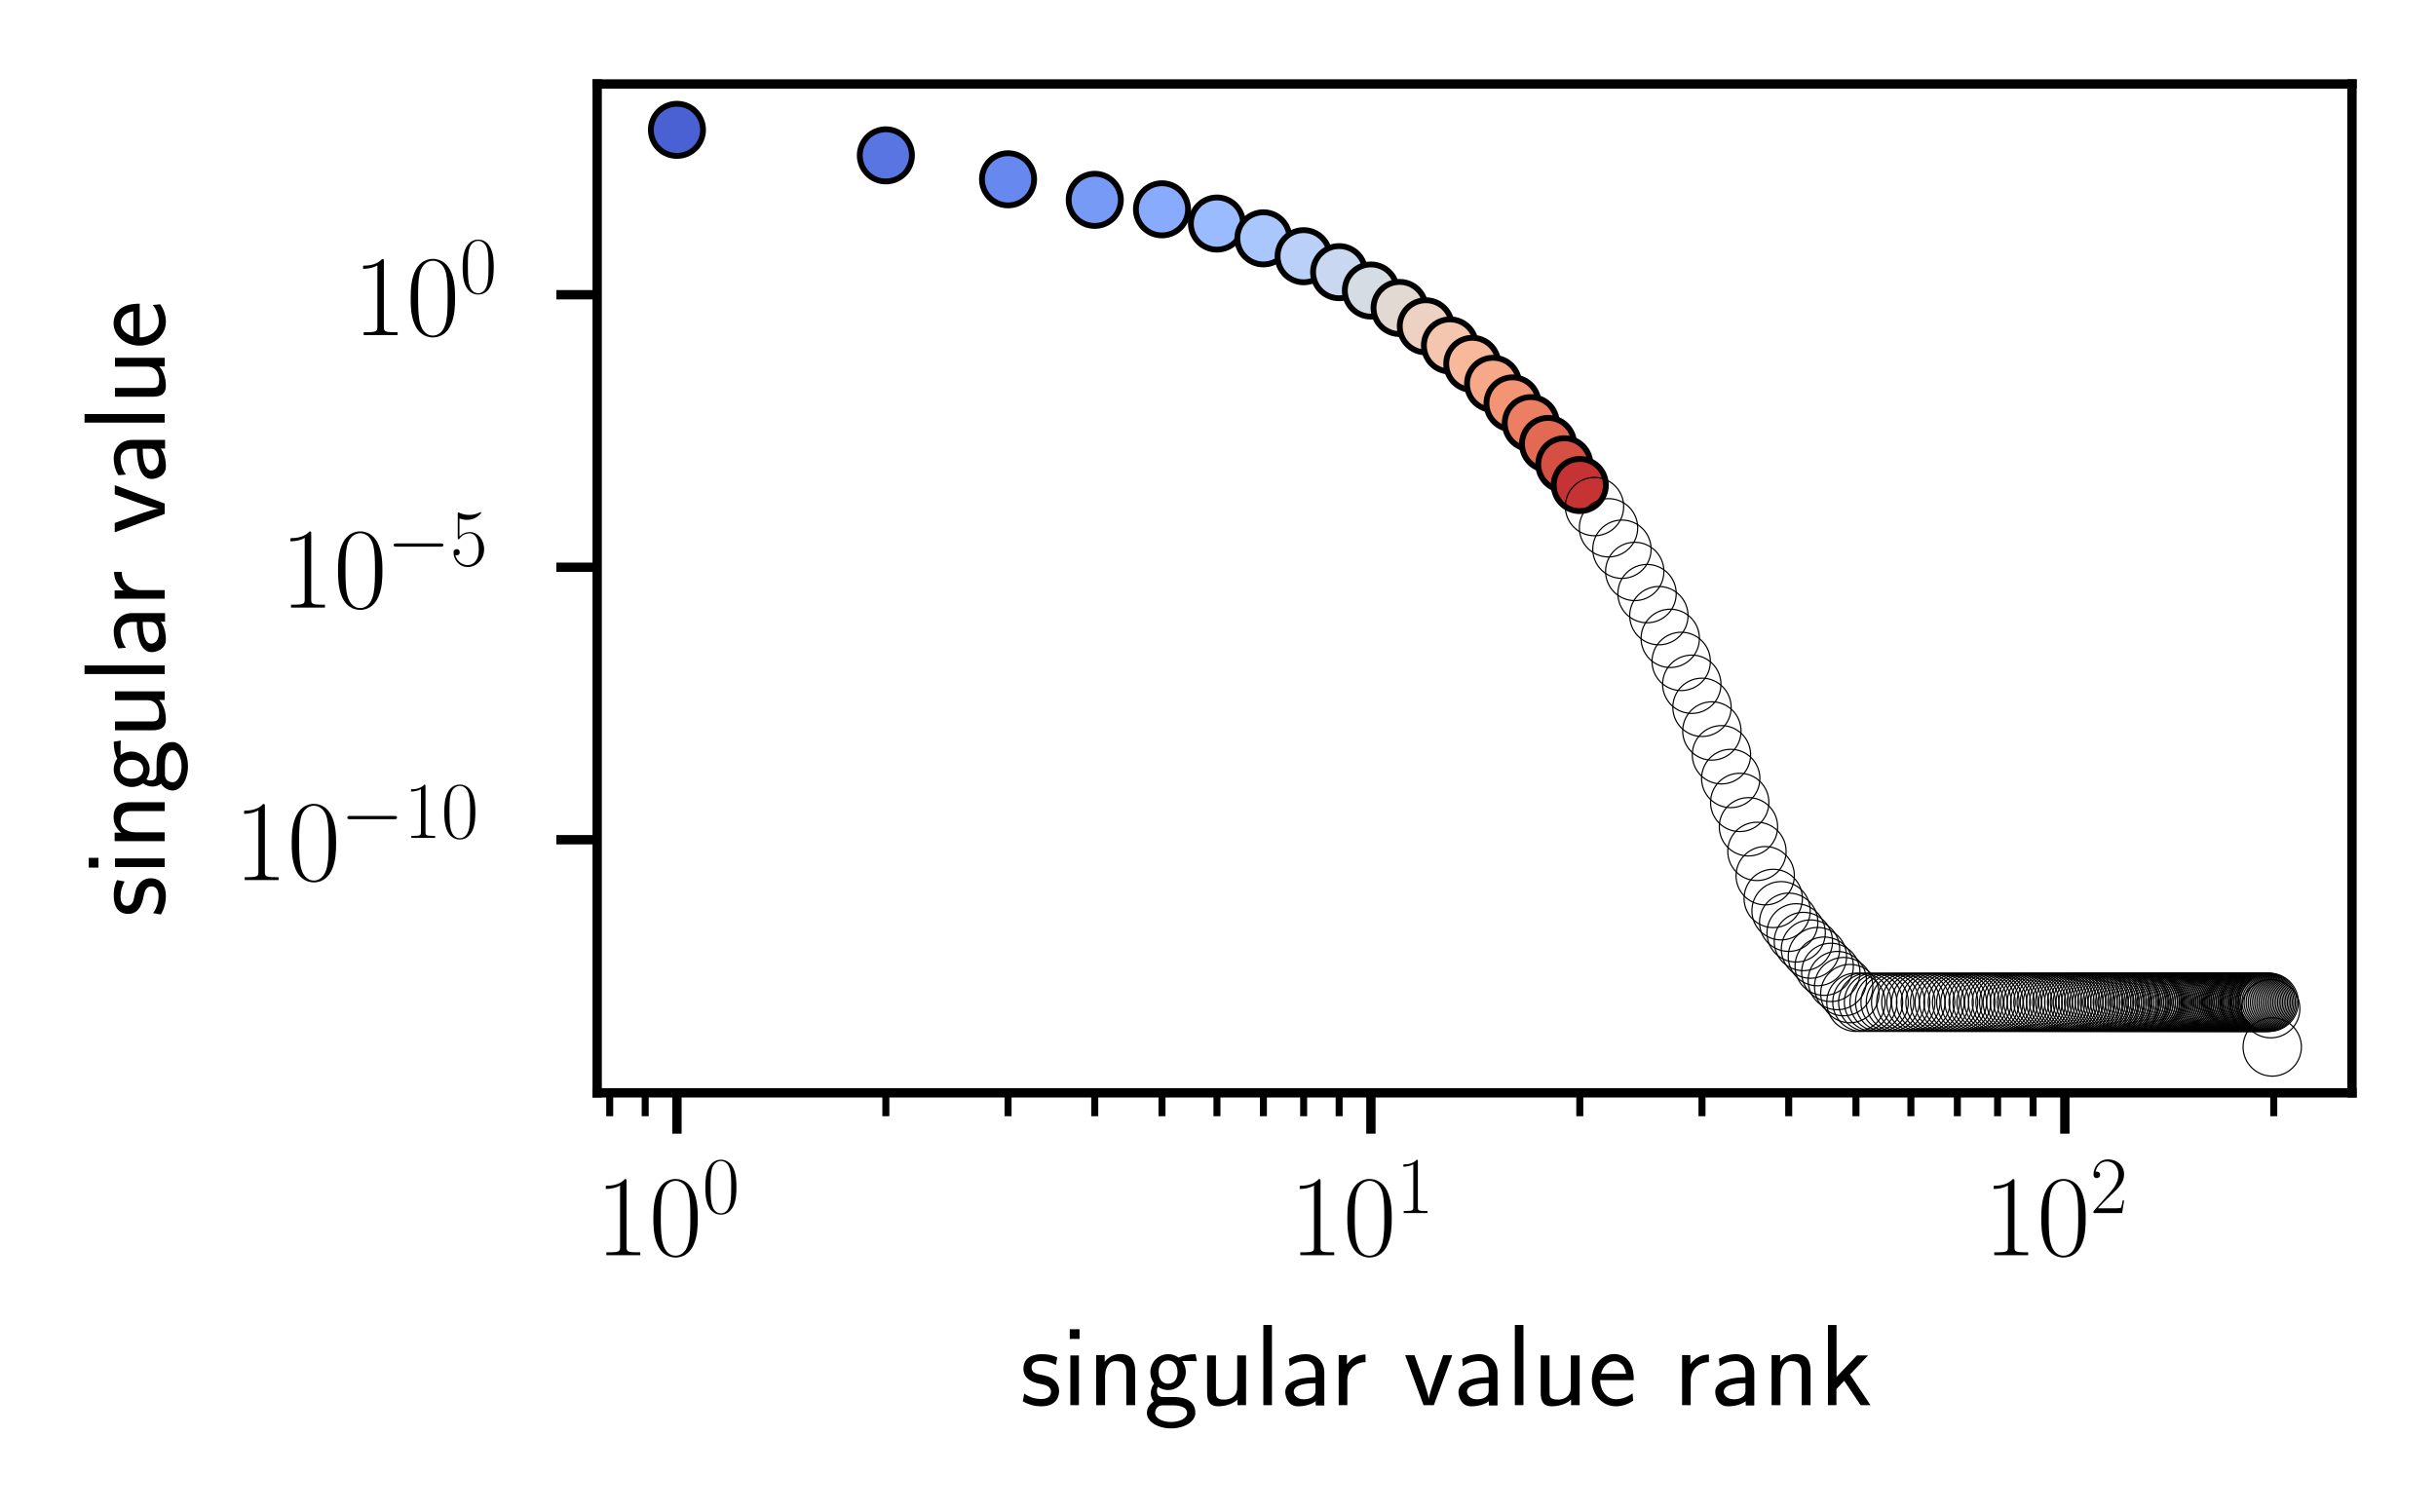 <?xml version="1.0" encoding="utf-8" standalone="no"?>
<!DOCTYPE svg PUBLIC "-//W3C//DTD SVG 1.1//EN"
  "http://www.w3.org/Graphics/SVG/1.1/DTD/svg11.dtd">
<!-- Created with matplotlib (https://matplotlib.org/) -->
<svg height="129.6pt" version="1.1" viewBox="0 0 208.8 129.6" width="208.8pt" xmlns="http://www.w3.org/2000/svg" xmlns:xlink="http://www.w3.org/1999/xlink">
 <defs>
  <style type="text/css">
*{stroke-linecap:butt;stroke-linejoin:round;}
  </style>
 </defs>
 <g id="figure_1">
  <g id="patch_1">
   <path d="M 0 129.6 
L 208.8 129.6 
L 208.8 0 
L 0 0 
z
" style="fill:#ffffff;"/>
  </g>
  <g id="axes_1">
   <g id="patch_2">
    <path d="M 51.187 93.689 
L 201.6 93.689 
L 201.6 7.2 
L 51.187 7.2 
z
" style="fill:#ffffff;"/>
   </g>
   <g id="PathCollection_1">
    <defs>
     <path d="M 0 2.236 
C 0.593 2.236 1.162 2 1.581 1.581 
C 2 1.162 2.236 0.593 2.236 0 
C 2.236 -0.593 2 -1.162 1.581 -1.581 
C 1.162 -2 0.593 -2.236 0 -2.236 
C -0.593 -2.236 -1.162 -2 -1.581 -1.581 
C -2 -1.162 -2.236 -0.593 -2.236 0 
C -2.236 0.593 -2 1.162 -1.581 1.581 
C -1.162 2 -0.593 2.236 0 2.236 
z
" id="C0_0_cb0b6d5ca5"/>
    </defs>
    <g clip-path="url(#p67fcdcece1)">
     <use style="fill:#4961d2;stroke:#000000;stroke-width:0.5;" x="58.024" xlink:href="#C0_0_cb0b6d5ca5" y="11.131"/>
    </g>
    <g clip-path="url(#p67fcdcece1)">
     <use style="fill:#5875e1;stroke:#000000;stroke-width:0.5;" x="75.93" xlink:href="#C0_0_cb0b6d5ca5" y="13.319"/>
    </g>
    <g clip-path="url(#p67fcdcece1)">
     <use style="fill:#6788ee;stroke:#000000;stroke-width:0.5;" x="86.404" xlink:href="#C0_0_cb0b6d5ca5" y="15.371"/>
    </g>
    <g clip-path="url(#p67fcdcece1)">
     <use style="fill:#779af7;stroke:#000000;stroke-width:0.5;" x="93.836" xlink:href="#C0_0_cb0b6d5ca5" y="17.132"/>
    </g>
    <g clip-path="url(#p67fcdcece1)">
     <use style="fill:#88abfd;stroke:#000000;stroke-width:0.5;" x="99.6" xlink:href="#C0_0_cb0b6d5ca5" y="17.944"/>
    </g>
    <g clip-path="url(#p67fcdcece1)">
     <use style="fill:#9abbff;stroke:#000000;stroke-width:0.5;" x="104.31" xlink:href="#C0_0_cb0b6d5ca5" y="19.165"/>
    </g>
    <g clip-path="url(#p67fcdcece1)">
     <use style="fill:#aac7fd;stroke:#000000;stroke-width:0.5;" x="108.292" xlink:href="#C0_0_cb0b6d5ca5" y="20.433"/>
    </g>
    <g clip-path="url(#p67fcdcece1)">
     <use style="fill:#bad0f8;stroke:#000000;stroke-width:0.5;" x="111.741" xlink:href="#C0_0_cb0b6d5ca5" y="21.965"/>
    </g>
    <g clip-path="url(#p67fcdcece1)">
     <use style="fill:#c9d7f0;stroke:#000000;stroke-width:0.5;" x="114.784" xlink:href="#C0_0_cb0b6d5ca5" y="23.333"/>
    </g>
    <g clip-path="url(#p67fcdcece1)">
     <use style="fill:#d6dce4;stroke:#000000;stroke-width:0.5;" x="117.506" xlink:href="#C0_0_cb0b6d5ca5" y="24.906"/>
    </g>
    <g clip-path="url(#p67fcdcece1)">
     <use style="fill:#e3d9d3;stroke:#000000;stroke-width:0.5;" x="119.968" xlink:href="#C0_0_cb0b6d5ca5" y="26.403"/>
    </g>
    <g clip-path="url(#p67fcdcece1)">
     <use style="fill:#edd1c2;stroke:#000000;stroke-width:0.5;" x="122.215" xlink:href="#C0_0_cb0b6d5ca5" y="27.975"/>
    </g>
    <g clip-path="url(#p67fcdcece1)">
     <use style="fill:#f4c6af;stroke:#000000;stroke-width:0.5;" x="124.283" xlink:href="#C0_0_cb0b6d5ca5" y="29.616"/>
    </g>
    <g clip-path="url(#p67fcdcece1)">
     <use style="fill:#f7b89c;stroke:#000000;stroke-width:0.5;" x="126.198" xlink:href="#C0_0_cb0b6d5ca5" y="31.194"/>
    </g>
    <g clip-path="url(#p67fcdcece1)">
     <use style="fill:#f7a889;stroke:#000000;stroke-width:0.5;" x="127.98" xlink:href="#C0_0_cb0b6d5ca5" y="32.906"/>
    </g>
    <g clip-path="url(#p67fcdcece1)">
     <use style="fill:#f39475;stroke:#000000;stroke-width:0.5;" x="129.647" xlink:href="#C0_0_cb0b6d5ca5" y="34.584"/>
    </g>
    <g clip-path="url(#p67fcdcece1)">
     <use style="fill:#ec7f63;stroke:#000000;stroke-width:0.5;" x="131.213" xlink:href="#C0_0_cb0b6d5ca5" y="36.276"/>
    </g>
    <g clip-path="url(#p67fcdcece1)">
     <use style="fill:#e26952;stroke:#000000;stroke-width:0.5;" x="132.69" xlink:href="#C0_0_cb0b6d5ca5" y="38.063"/>
    </g>
    <g clip-path="url(#p67fcdcece1)">
     <use style="fill:#d55042;stroke:#000000;stroke-width:0.5;" x="134.086" xlink:href="#C0_0_cb0b6d5ca5" y="39.805"/>
    </g>
    <g clip-path="url(#p67fcdcece1)">
     <use style="fill:#c53334;stroke:#000000;stroke-width:0.5;" x="135.411" xlink:href="#C0_0_cb0b6d5ca5" y="41.582"/>
    </g>
   </g>
   <g id="matplotlib.axis_1">
    <g id="xtick_1">
     <g id="line2d_1">
      <defs>
       <path d="M 0 0 
L 0 3.5 
" id="mf122ec0965" style="stroke:#000000;stroke-width:0.8;"/>
      </defs>
      <g>
       <use style="stroke:#000000;stroke-width:0.8;" x="58.024" xlink:href="#mf122ec0965" y="93.689"/>
      </g>
     </g>
     <g id="text_1">
      <!-- $10^{0}$ -->
      <defs>
       <path d="M 26.594 63.406 
C 26.594 65.5 26.5 65.5 25.094 65.5 
C 21.203 61.188 15.297 59.797 9.703 59.797 
C 9.406 59.797 8.906 59.797 8.797 59.5 
C 8.703 59.297 8.703 59.094 8.703 57 
C 11.797 57 17 57.594 21 59.984 
L 21 7.203 
C 21 3.688 20.797 2.5 12.203 2.5 
L 9.203 2.5 
L 9.203 0 
C 14 0 19 0 23.797 0 
C 28.594 0 33.594 0 38.406 0 
L 38.406 2.5 
L 35.406 2.5 
C 26.797 2.5 26.594 3.594 26.594 7.156 
z
" id="CMR17-49"/>
       <path d="M 42 31.641 
C 42 37.75 41.906 48.125 37.703 56.109 
C 34 63.109 28.094 65.594 22.906 65.594 
C 18.094 65.594 12 63.406 8.203 56.203 
C 4.203 48.719 3.797 39.438 3.797 31.641 
C 3.797 25.953 3.906 17.281 7 9.672 
C 11.297 -0.609 19 -2 22.906 -2 
C 27.5 -2 34.5 -0.109 38.594 9.375 
C 41.594 16.281 42 24.359 42 31.641 
z
M 22.906 -0.406 
C 16.5 -0.406 12.703 5.078 11.297 12.688 
C 10.203 18.562 10.203 27.156 10.203 32.75 
C 10.203 40.438 10.203 46.828 11.5 52.922 
C 13.406 61.391 19 64 22.906 64 
C 27 64 32.297 61.297 34.203 53.125 
C 35.5 47.438 35.594 40.734 35.594 32.75 
C 35.594 26.25 35.594 18.266 34.406 12.375 
C 32.297 1.484 26.406 -0.406 22.906 -0.406 
z
" id="CMR17-48"/>
      </defs>
      <g transform="translate(51.057 107.607)scale(0.1 -0.1)">
       <use transform="scale(0.996)" xlink:href="#CMR17-49"/>
       <use transform="translate(45.69 0)scale(0.996)" xlink:href="#CMR17-48"/>
       <use transform="translate(91.381 36.154)scale(0.697)" xlink:href="#CMR17-48"/>
      </g>
     </g>
    </g>
    <g id="xtick_2">
     <g id="line2d_2">
      <g>
       <use style="stroke:#000000;stroke-width:0.8;" x="117.506" xlink:href="#mf122ec0965" y="93.689"/>
      </g>
     </g>
     <g id="text_2">
      <!-- $10^{1}$ -->
      <g transform="translate(110.539 107.607)scale(0.1 -0.1)">
       <use transform="scale(0.996)" xlink:href="#CMR17-49"/>
       <use transform="translate(45.69 0)scale(0.996)" xlink:href="#CMR17-48"/>
       <use transform="translate(91.381 36.154)scale(0.697)" xlink:href="#CMR17-49"/>
      </g>
     </g>
    </g>
    <g id="xtick_3">
     <g id="line2d_3">
      <g>
       <use style="stroke:#000000;stroke-width:0.8;" x="176.987" xlink:href="#mf122ec0965" y="93.689"/>
      </g>
     </g>
     <g id="text_3">
      <!-- $10^{2}$ -->
      <defs>
       <path d="M 41.703 15.453 
L 39.906 15.453 
C 38.906 8.375 38.094 7.172 37.703 6.562 
C 37.203 5.766 30 5.766 28.594 5.766 
L 9.406 5.766 
C 13 9.672 20 16.75 28.5 24.953 
C 34.594 30.734 41.703 37.531 41.703 47.422 
C 41.703 59.219 32.297 66 21.797 66 
C 10.797 66 4.094 56.312 4.094 47.344 
C 4.094 43.438 7 42.938 8.203 42.938 
C 9.203 42.938 12.203 43.547 12.203 47.031 
C 12.203 50.109 9.594 51 8.203 51 
C 7.594 51 7 50.906 6.594 50.703 
C 8.5 59.219 14.297 63.406 20.406 63.406 
C 29.094 63.406 34.797 56.516 34.797 47.422 
C 34.797 38.734 29.703 31.25 24 24.75 
L 4.094 2.281 
L 4.094 0 
L 39.297 0 
z
" id="CMR17-50"/>
      </defs>
      <g transform="translate(170.02 107.607)scale(0.1 -0.1)">
       <use transform="scale(0.996)" xlink:href="#CMR17-49"/>
       <use transform="translate(45.69 0)scale(0.996)" xlink:href="#CMR17-48"/>
       <use transform="translate(91.381 36.154)scale(0.697)" xlink:href="#CMR17-50"/>
      </g>
     </g>
    </g>
    <g id="xtick_4">
     <g id="line2d_4">
      <defs>
       <path d="M 0 0 
L 0 2 
" id="m8eb00f8d2b" style="stroke:#000000;stroke-width:0.6;"/>
      </defs>
      <g>
       <use style="stroke:#000000;stroke-width:0.6;" x="52.26" xlink:href="#m8eb00f8d2b" y="93.689"/>
      </g>
     </g>
    </g>
    <g id="xtick_5">
     <g id="line2d_5">
      <g>
       <use style="stroke:#000000;stroke-width:0.6;" x="55.303" xlink:href="#m8eb00f8d2b" y="93.689"/>
      </g>
     </g>
    </g>
    <g id="xtick_6">
     <g id="line2d_6">
      <g>
       <use style="stroke:#000000;stroke-width:0.6;" x="75.93" xlink:href="#m8eb00f8d2b" y="93.689"/>
      </g>
     </g>
    </g>
    <g id="xtick_7">
     <g id="line2d_7">
      <g>
       <use style="stroke:#000000;stroke-width:0.6;" x="86.404" xlink:href="#m8eb00f8d2b" y="93.689"/>
      </g>
     </g>
    </g>
    <g id="xtick_8">
     <g id="line2d_8">
      <g>
       <use style="stroke:#000000;stroke-width:0.6;" x="93.836" xlink:href="#m8eb00f8d2b" y="93.689"/>
      </g>
     </g>
    </g>
    <g id="xtick_9">
     <g id="line2d_9">
      <g>
       <use style="stroke:#000000;stroke-width:0.6;" x="99.6" xlink:href="#m8eb00f8d2b" y="93.689"/>
      </g>
     </g>
    </g>
    <g id="xtick_10">
     <g id="line2d_10">
      <g>
       <use style="stroke:#000000;stroke-width:0.6;" x="104.31" xlink:href="#m8eb00f8d2b" y="93.689"/>
      </g>
     </g>
    </g>
    <g id="xtick_11">
     <g id="line2d_11">
      <g>
       <use style="stroke:#000000;stroke-width:0.6;" x="108.292" xlink:href="#m8eb00f8d2b" y="93.689"/>
      </g>
     </g>
    </g>
    <g id="xtick_12">
     <g id="line2d_12">
      <g>
       <use style="stroke:#000000;stroke-width:0.6;" x="111.741" xlink:href="#m8eb00f8d2b" y="93.689"/>
      </g>
     </g>
    </g>
    <g id="xtick_13">
     <g id="line2d_13">
      <g>
       <use style="stroke:#000000;stroke-width:0.6;" x="114.784" xlink:href="#m8eb00f8d2b" y="93.689"/>
      </g>
     </g>
    </g>
    <g id="xtick_14">
     <g id="line2d_14">
      <g>
       <use style="stroke:#000000;stroke-width:0.6;" x="135.411" xlink:href="#m8eb00f8d2b" y="93.689"/>
      </g>
     </g>
    </g>
    <g id="xtick_15">
     <g id="line2d_15">
      <g>
       <use style="stroke:#000000;stroke-width:0.6;" x="145.885" xlink:href="#m8eb00f8d2b" y="93.689"/>
      </g>
     </g>
    </g>
    <g id="xtick_16">
     <g id="line2d_16">
      <g>
       <use style="stroke:#000000;stroke-width:0.6;" x="153.317" xlink:href="#m8eb00f8d2b" y="93.689"/>
      </g>
     </g>
    </g>
    <g id="xtick_17">
     <g id="line2d_17">
      <g>
       <use style="stroke:#000000;stroke-width:0.6;" x="159.081" xlink:href="#m8eb00f8d2b" y="93.689"/>
      </g>
     </g>
    </g>
    <g id="xtick_18">
     <g id="line2d_18">
      <g>
       <use style="stroke:#000000;stroke-width:0.6;" x="163.791" xlink:href="#m8eb00f8d2b" y="93.689"/>
      </g>
     </g>
    </g>
    <g id="xtick_19">
     <g id="line2d_19">
      <g>
       <use style="stroke:#000000;stroke-width:0.6;" x="167.773" xlink:href="#m8eb00f8d2b" y="93.689"/>
      </g>
     </g>
    </g>
    <g id="xtick_20">
     <g id="line2d_20">
      <g>
       <use style="stroke:#000000;stroke-width:0.6;" x="171.223" xlink:href="#m8eb00f8d2b" y="93.689"/>
      </g>
     </g>
    </g>
    <g id="xtick_21">
     <g id="line2d_21">
      <g>
       <use style="stroke:#000000;stroke-width:0.6;" x="174.265" xlink:href="#m8eb00f8d2b" y="93.689"/>
      </g>
     </g>
    </g>
    <g id="xtick_22">
     <g id="line2d_22">
      <g>
       <use style="stroke:#000000;stroke-width:0.6;" x="194.893" xlink:href="#m8eb00f8d2b" y="93.689"/>
      </g>
     </g>
    </g>
    <g id="text_4">
     <!-- singular value rank -->
     <defs>
      <path d="M 32.203 41.047 
C 26.297 43.859 21.703 43.859 18.703 43.859 
C 11.594 43.859 3.094 41.375 3.094 31.297 
C 3.094 21.234 14.094 19.031 17.094 18.422 
C 21.703 17.531 26.797 16.531 26.797 11.562 
C 26.797 5.266 19.594 5.266 18.297 5.266 
C 14.297 5.266 8.797 6.359 3.797 9.969 
L 2.594 3.281 
C 8.297 0 13.797 -1 18.406 -1 
C 30.703 -1 33.797 6.5 33.797 12.203 
C 33.797 17.094 31 20.391 29.094 21.891 
C 25.797 24.5 24.594 24.797 16.406 26.5 
C 15 26.703 10.094 27.797 10.094 32.281 
C 10.094 38 16.406 38 17.797 38 
C 24.297 38 28.297 35.984 31 34.5 
z
" id="CMSS17-115"/>
      <path d="M 15.297 65.359 
L 6.906 65.359 
L 6.906 57 
L 15.297 57 
z
M 14.797 42.797 
L 7.406 42.797 
L 7.406 0 
L 14.797 0 
z
" id="CMSS17-105"/>
      <path d="M 40.906 29.328 
C 40.906 35.672 39.406 44 28.094 44 
C 21.703 44 17.5 40.719 14.703 37.328 
L 14.703 43.094 
L 7.406 43.094 
L 7.406 0 
L 15 0 
L 15 24.359 
C 15 30.688 17.406 37.938 24.203 37.938 
C 33 37.938 33.297 32 33.297 28.578 
L 33.297 0 
L 40.906 0 
z
" id="CMSS17-110"/>
      <path d="M 44.5 43.875 
C 38.797 43.875 33.906 42.781 29.906 40.891 
C 26.594 43.391 23.203 43.875 20.906 43.875 
C 12.203 43.875 5.594 36.703 5.594 28.344 
C 5.594 22.938 8.594 18.859 8.797 18.672 
C 7 16.172 6 13.484 6 10.5 
C 6 7 7.406 4.516 8.5 3.125 
C 3.297 -0.047 2.594 -4.906 2.594 -6.797 
C 2.594 -14.031 11.703 -20 23.406 -20 
C 35.203 -20 44.297 -14.031 44.297 -6.688 
C 44.297 7 29 7 24.797 7 
L 16.703 7 
C 15.203 7 11.203 7 11.203 12.359 
C 11.203 14.391 12.094 15.688 12.203 15.781 
C 13.703 14.688 16.797 13 20.906 13 
C 29.203 13 36.094 19.969 36.094 28.547 
C 36.094 33.312 33.906 36.797 33 38 
L 33.297 38 
C 33.594 38 37.797 38 39.297 38 
C 42.5 38 42.797 37.953 45.594 37.797 
z
M 20.906 18.469 
C 17.5 18.469 12.703 20.547 12.703 28.484 
C 12.703 37.109 18.203 38.5 20.797 38.5 
C 24.203 38.5 29 36.422 29 28.484 
C 29 19.859 23.5 18.469 20.906 18.469 
z
M 24.703 -0.156 
C 27.094 -0.156 37.203 -0.156 37.203 -6.906 
C 37.203 -11.156 31 -14.516 23.5 -14.516 
C 15.906 -14.516 9.703 -11.25 9.703 -6.797 
C 9.703 -6.297 9.703 -0.156 16.594 -0.156 
z
" id="CMSS17-103"/>
      <path d="M 40.906 42.797 
L 33.297 42.797 
L 33.297 15.188 
C 33.297 7.781 27.906 4.781 22.203 4.781 
C 15.594 4.781 15 6.984 15 11.078 
L 15 42.797 
L 7.406 42.797 
L 7.406 10.594 
C 7.406 2.797 10.094 -1 17 -1 
C 20.406 -1 28.094 -0.203 33.5 4.781 
L 33.5 0 
L 40.906 0 
z
" id="CMSS17-117"/>
      <path d="M 14.797 69 
L 7.406 69 
L 7.406 0 
L 14.797 0 
z
" id="CMSS17-108"/>
      <path d="M 37.594 27.984 
C 37.594 37.375 30.906 43.875 21.906 43.875 
C 17.5 43.875 12.703 43.078 7.203 39.891 
L 7.797 33.359 
C 10.297 35.125 14.594 38 21.797 38 
C 26.906 38 30 34.062 30 27.844 
L 30 24 
C 14 24 4 19.344 4 11.344 
C 4 7.203 6.5 -1 14.797 -1 
C 16.297 -1 24.406 -1 30.203 3.391 
L 30.203 -0.297 
L 37.594 -0.297 
z
M 30 12.75 
C 30 10.953 30 8.562 27 6.781 
C 24.406 5.078 21.094 5.078 19.703 5.078 
C 14.703 5.078 11.297 7.984 11.297 11.625 
C 11.297 18.922 26.906 18.922 30 18.922 
z
" id="CMSS17-97"/>
      <path d="M 14.906 21.297 
C 14.906 30.703 21.797 37 30.594 37 
L 30.594 43.578 
C 24.203 43.578 18.203 40.391 14.594 35.203 
L 14.594 43.094 
L 7.5 43.094 
L 7.5 0 
L 14.906 0 
z
" id="CMSS17-114"/>
      <path d="M 41.797 43 
L 34 43 
L 27.297 24.312 
C 25.203 18.203 22.203 9.797 21.703 5.5 
L 21.594 5.5 
C 21.406 7.312 20.594 9.906 20.094 11.703 
C 19.5 13.906 18.703 16.5 18.094 18.312 
L 9.297 43 
L 1.297 43 
L 17.094 0 
L 26 0 
z
" id="CMSS17-118"/>
      <path d="M 39.094 21.516 
C 39.094 24.844 38.906 31.297 35.703 36.641 
C 32.203 42.391 26.5 44 22.203 44 
C 11.797 44 3 34.188 3 21.484 
C 3 9.094 12.094 -1 23.594 -1 
C 28.094 -1 33.594 0.297 38.594 3.875 
C 38.594 4.281 38.406 6.469 38.297 6.562 
C 38.297 6.766 38 9.844 38 10.25 
C 33.203 6.359 27.703 5.078 23.703 5.078 
C 17.297 5.078 10.406 10.422 10.094 21.516 
z
M 10.906 27 
C 12.203 32.562 16.594 37.828 22.203 37.828 
C 23.703 37.828 30.703 37.828 32.5 27 
z
" id="CMSS17-101"/>
      <path d="M 26.5 26.375 
L 42 42.797 
L 32.406 42.797 
L 14.906 24.281 
L 14.906 69 
L 7.5 69 
L 7.5 0 
L 14.797 0 
L 14.797 13.938 
L 21.5 21 
L 35.594 0 
L 44.094 0 
z
" id="CMSS17-107"/>
     </defs>
     <g transform="translate(87.415 120.463)scale(0.1 -0.1)">
      <use transform="scale(0.996)" xlink:href="#CMSS17-115"/>
      <use transform="translate(35.914 0)scale(0.996)" xlink:href="#CMSS17-105"/>
      <use transform="translate(58.094 0)scale(0.996)" xlink:href="#CMSS17-110"/>
      <use transform="translate(106.299 0)scale(0.996)" xlink:href="#CMSS17-103"/>
      <use transform="translate(153.143 0)scale(0.996)" xlink:href="#CMSS17-117"/>
      <use transform="translate(201.348 0)scale(0.996)" xlink:href="#CMSS17-108"/>
      <use transform="translate(223.528 0)scale(0.996)" xlink:href="#CMSS17-97"/>
      <use transform="translate(265.848 0)scale(0.996)" xlink:href="#CMSS17-114"/>
      <use transform="translate(328.987 0)scale(0.996)" xlink:href="#CMSS17-118"/>
      <use transform="translate(371.987 0)scale(0.996)" xlink:href="#CMSS17-97"/>
      <use transform="translate(416.909 0)scale(0.996)" xlink:href="#CMSS17-108"/>
      <use transform="translate(439.09 0)scale(0.996)" xlink:href="#CMSS17-117"/>
      <use transform="translate(487.295 0)scale(0.996)" xlink:href="#CMSS17-101"/>
      <use transform="translate(560.163 0)scale(0.996)" xlink:href="#CMSS17-114"/>
      <use transform="translate(592.072 0)scale(0.996)" xlink:href="#CMSS17-97"/>
      <use transform="translate(636.994 0)scale(0.996)" xlink:href="#CMSS17-110"/>
      <use transform="translate(685.199 0)scale(0.996)" xlink:href="#CMSS17-107"/>
     </g>
    </g>
   </g>
   <g id="matplotlib.axis_2">
    <g id="ytick_1">
     <g id="line2d_23">
      <defs>
       <path d="M 0 0 
L -3.5 0 
" id="m6ba61add22" style="stroke:#000000;stroke-width:0.8;"/>
      </defs>
      <g>
       <use style="stroke:#000000;stroke-width:0.8;" x="51.187" xlink:href="#m6ba61add22" y="71.988"/>
      </g>
     </g>
     <g id="text_5">
      <!-- $10^{-10}$ -->
      <defs>
       <path d="M 65.906 23 
C 67.594 23 69.406 23 69.406 25 
C 69.406 27 67.594 27 65.906 27 
L 11.797 27 
C 10.094 27 8.297 27 8.297 25 
C 8.297 23 10.094 23 11.797 23 
z
" id="CMSY10-0"/>
      </defs>
      <g transform="translate(20.056 75.448)scale(0.1 -0.1)">
       <use transform="scale(0.996)" xlink:href="#CMR17-49"/>
       <use transform="translate(45.69 0)scale(0.996)" xlink:href="#CMR17-48"/>
       <use transform="translate(91.381 36.154)scale(0.697)" xlink:href="#CMSY10-0"/>
       <use transform="translate(145.622 36.154)scale(0.697)" xlink:href="#CMR17-49"/>
       <use transform="translate(177.605 36.154)scale(0.697)" xlink:href="#CMR17-48"/>
      </g>
     </g>
    </g>
    <g id="ytick_2">
     <g id="line2d_24">
      <g>
       <use style="stroke:#000000;stroke-width:0.8;" x="51.187" xlink:href="#m6ba61add22" y="48.628"/>
      </g>
     </g>
     <g id="text_6">
      <!-- $10^{-5}$ -->
      <defs>
       <path d="M 11.406 57.688 
C 12.406 57.281 16.5 56 20.703 56 
C 30 56 35.094 61.109 38 64.062 
C 38 64.953 38 65.5 37.406 65.5 
C 37.297 65.5 37.094 65.5 36.297 65.047 
C 32.797 63.406 28.703 62.078 23.703 62.078 
C 20.703 62.078 16.203 62.484 11.297 64.672 
C 10.203 65.172 10 65.172 9.906 65.172 
C 9.406 65.172 9.297 65.062 9.297 63.078 
L 9.297 34.422 
C 9.297 32.641 9.297 32.141 10.297 32.141 
C 10.797 32.141 11 32.344 11.5 33.031 
C 14.703 37.516 19.094 39.406 24.094 39.406 
C 27.594 39.406 35.094 37.219 35.094 20.141 
C 35.094 16.953 35.094 11.172 32.094 6.578 
C 29.594 2.484 25.703 0.391 21.406 0.391 
C 14.797 0.391 8.094 5 6.297 12.719 
C 6.703 12.609 7.5 12.422 7.906 12.422 
C 9.203 12.422 11.703 13.125 11.703 16.219 
C 11.703 18.906 9.797 20 7.906 20 
C 5.594 20 4.094 18.594 4.094 15.797 
C 4.094 7.094 11 -2 21.594 -2 
C 31.906 -2 41.703 6.875 41.703 19.75 
C 41.703 31.719 33.906 41 24.203 41 
C 19.094 41 14.797 39.109 11.406 35.531 
z
" id="CMR17-53"/>
      </defs>
      <g transform="translate(24.027 52.087)scale(0.1 -0.1)">
       <use transform="scale(0.996)" xlink:href="#CMR17-49"/>
       <use transform="translate(45.69 0)scale(0.996)" xlink:href="#CMR17-48"/>
       <use transform="translate(91.381 36.154)scale(0.697)" xlink:href="#CMSY10-0"/>
       <use transform="translate(145.622 36.154)scale(0.697)" xlink:href="#CMR17-53"/>
      </g>
     </g>
    </g>
    <g id="ytick_3">
     <g id="line2d_25">
      <g>
       <use style="stroke:#000000;stroke-width:0.8;" x="51.187" xlink:href="#m6ba61add22" y="25.267"/>
      </g>
     </g>
     <g id="text_7">
      <!-- $10^{0}$ -->
      <g transform="translate(30.254 28.727)scale(0.1 -0.1)">
       <use transform="scale(0.996)" xlink:href="#CMR17-49"/>
       <use transform="translate(45.69 0)scale(0.996)" xlink:href="#CMR17-48"/>
       <use transform="translate(91.381 36.154)scale(0.697)" xlink:href="#CMR17-48"/>
      </g>
     </g>
    </g>
    <g id="text_8">
     <!-- singular value -->
     <g transform="translate(14.118 78.658)rotate(-90)scale(0.1 -0.1)">
      <use transform="scale(0.996)" xlink:href="#CMSS17-115"/>
      <use transform="translate(35.914 0)scale(0.996)" xlink:href="#CMSS17-105"/>
      <use transform="translate(58.094 0)scale(0.996)" xlink:href="#CMSS17-110"/>
      <use transform="translate(106.299 0)scale(0.996)" xlink:href="#CMSS17-103"/>
      <use transform="translate(153.143 0)scale(0.996)" xlink:href="#CMSS17-117"/>
      <use transform="translate(201.348 0)scale(0.996)" xlink:href="#CMSS17-108"/>
      <use transform="translate(223.528 0)scale(0.996)" xlink:href="#CMSS17-97"/>
      <use transform="translate(265.848 0)scale(0.996)" xlink:href="#CMSS17-114"/>
      <use transform="translate(328.987 0)scale(0.996)" xlink:href="#CMSS17-118"/>
      <use transform="translate(371.987 0)scale(0.996)" xlink:href="#CMSS17-97"/>
      <use transform="translate(416.909 0)scale(0.996)" xlink:href="#CMSS17-108"/>
      <use transform="translate(439.09 0)scale(0.996)" xlink:href="#CMSS17-117"/>
      <use transform="translate(487.295 0)scale(0.996)" xlink:href="#CMSS17-101"/>
     </g>
    </g>
   </g>
   <g id="line2d_26">
    <defs>
     <path d="M 0 2.5 
C 0.663 2.5 1.299 2.237 1.768 1.768 
C 2.237 1.299 2.5 0.663 2.5 0 
C 2.5 -0.663 2.237 -1.299 1.768 -1.768 
C 1.299 -2.237 0.663 -2.5 0 -2.5 
C -0.663 -2.5 -1.299 -2.237 -1.768 -1.768 
C -2.237 -1.299 -2.5 -0.663 -2.5 0 
C -2.5 0.663 -2.237 1.299 -1.768 1.768 
C -1.299 2.237 -0.663 2.5 0 2.5 
z
" id="mbe4f16f2d0" style="stroke:#000000;stroke-width:0.1;"/>
    </defs>
    <g clip-path="url(#p67fcdcece1)">
     <use style="fill-opacity:0;stroke:#000000;stroke-width:0.1;" x="136.672" xlink:href="#mbe4f16f2d0" y="43.43"/>
     <use style="fill-opacity:0;stroke:#000000;stroke-width:0.1;" x="137.873" xlink:href="#mbe4f16f2d0" y="45.248"/>
     <use style="fill-opacity:0;stroke:#000000;stroke-width:0.1;" x="139.022" xlink:href="#mbe4f16f2d0" y="47.085"/>
     <use style="fill-opacity:0;stroke:#000000;stroke-width:0.1;" x="140.121" xlink:href="#mbe4f16f2d0" y="48.99"/>
     <use style="fill-opacity:0;stroke:#000000;stroke-width:0.1;" x="141.176" xlink:href="#mbe4f16f2d0" y="50.889"/>
     <use style="fill-opacity:0;stroke:#000000;stroke-width:0.1;" x="142.189" xlink:href="#mbe4f16f2d0" y="52.78"/>
     <use style="fill-opacity:0;stroke:#000000;stroke-width:0.1;" x="143.164" xlink:href="#mbe4f16f2d0" y="54.726"/>
     <use style="fill-opacity:0;stroke:#000000;stroke-width:0.1;" x="144.103" xlink:href="#mbe4f16f2d0" y="56.702"/>
     <use style="fill-opacity:0;stroke:#000000;stroke-width:0.1;" x="145.01" xlink:href="#mbe4f16f2d0" y="58.661"/>
     <use style="fill-opacity:0;stroke:#000000;stroke-width:0.1;" x="145.885" xlink:href="#mbe4f16f2d0" y="60.639"/>
     <use style="fill-opacity:0;stroke:#000000;stroke-width:0.1;" x="146.732" xlink:href="#mbe4f16f2d0" y="62.665"/>
     <use style="fill-opacity:0;stroke:#000000;stroke-width:0.1;" x="147.553" xlink:href="#mbe4f16f2d0" y="64.706"/>
     <use style="fill-opacity:0;stroke:#000000;stroke-width:0.1;" x="148.348" xlink:href="#mbe4f16f2d0" y="66.738"/>
     <use style="fill-opacity:0;stroke:#000000;stroke-width:0.1;" x="149.119" xlink:href="#mbe4f16f2d0" y="68.79"/>
     <use style="fill-opacity:0;stroke:#000000;stroke-width:0.1;" x="149.868" xlink:href="#mbe4f16f2d0" y="70.881"/>
     <use style="fill-opacity:0;stroke:#000000;stroke-width:0.1;" x="150.595" xlink:href="#mbe4f16f2d0" y="72.989"/>
     <use style="fill-opacity:0;stroke:#000000;stroke-width:0.1;" x="151.303" xlink:href="#mbe4f16f2d0" y="75.074"/>
     <use style="fill-opacity:0;stroke:#000000;stroke-width:0.1;" x="151.992" xlink:href="#mbe4f16f2d0" y="77.023"/>
     <use style="fill-opacity:0;stroke:#000000;stroke-width:0.1;" x="152.663" xlink:href="#mbe4f16f2d0" y="78.078"/>
     <use style="fill-opacity:0;stroke:#000000;stroke-width:0.1;" x="153.317" xlink:href="#mbe4f16f2d0" y="79.064"/>
     <use style="fill-opacity:0;stroke:#000000;stroke-width:0.1;" x="153.955" xlink:href="#mbe4f16f2d0" y="79.974"/>
     <use style="fill-opacity:0;stroke:#000000;stroke-width:0.1;" x="154.577" xlink:href="#mbe4f16f2d0" y="80.714"/>
     <use style="fill-opacity:0;stroke:#000000;stroke-width:0.1;" x="155.185" xlink:href="#mbe4f16f2d0" y="81.365"/>
     <use style="fill-opacity:0;stroke:#000000;stroke-width:0.1;" x="155.779" xlink:href="#mbe4f16f2d0" y="82.01"/>
     <use style="fill-opacity:0;stroke:#000000;stroke-width:0.1;" x="156.36" xlink:href="#mbe4f16f2d0" y="82.83"/>
     <use style="fill-opacity:0;stroke:#000000;stroke-width:0.1;" x="156.927" xlink:href="#mbe4f16f2d0" y="83.364"/>
     <use style="fill-opacity:0;stroke:#000000;stroke-width:0.1;" x="157.483" xlink:href="#mbe4f16f2d0" y="84.064"/>
     <use style="fill-opacity:0;stroke:#000000;stroke-width:0.1;" x="158.027" xlink:href="#mbe4f16f2d0" y="84.582"/>
     <use style="fill-opacity:0;stroke:#000000;stroke-width:0.1;" x="158.559" xlink:href="#mbe4f16f2d0" y="85.179"/>
     <use style="fill-opacity:0;stroke:#000000;stroke-width:0.1;" x="159.081" xlink:href="#mbe4f16f2d0" y="85.925"/>
     <use style="fill-opacity:0;stroke:#000000;stroke-width:0.1;" x="159.593" xlink:href="#mbe4f16f2d0" y="85.925"/>
     <use style="fill-opacity:0;stroke:#000000;stroke-width:0.1;" x="160.094" xlink:href="#mbe4f16f2d0" y="85.925"/>
     <use style="fill-opacity:0;stroke:#000000;stroke-width:0.1;" x="160.586" xlink:href="#mbe4f16f2d0" y="85.925"/>
     <use style="fill-opacity:0;stroke:#000000;stroke-width:0.1;" x="161.069" xlink:href="#mbe4f16f2d0" y="85.925"/>
     <use style="fill-opacity:0;stroke:#000000;stroke-width:0.1;" x="161.543" xlink:href="#mbe4f16f2d0" y="85.925"/>
     <use style="fill-opacity:0;stroke:#000000;stroke-width:0.1;" x="162.009" xlink:href="#mbe4f16f2d0" y="85.925"/>
     <use style="fill-opacity:0;stroke:#000000;stroke-width:0.1;" x="162.466" xlink:href="#mbe4f16f2d0" y="85.925"/>
     <use style="fill-opacity:0;stroke:#000000;stroke-width:0.1;" x="162.915" xlink:href="#mbe4f16f2d0" y="85.925"/>
     <use style="fill-opacity:0;stroke:#000000;stroke-width:0.1;" x="163.357" xlink:href="#mbe4f16f2d0" y="85.925"/>
     <use style="fill-opacity:0;stroke:#000000;stroke-width:0.1;" x="163.791" xlink:href="#mbe4f16f2d0" y="85.925"/>
     <use style="fill-opacity:0;stroke:#000000;stroke-width:0.1;" x="164.218" xlink:href="#mbe4f16f2d0" y="85.925"/>
     <use style="fill-opacity:0;stroke:#000000;stroke-width:0.1;" x="164.638" xlink:href="#mbe4f16f2d0" y="85.925"/>
     <use style="fill-opacity:0;stroke:#000000;stroke-width:0.1;" x="165.051" xlink:href="#mbe4f16f2d0" y="85.925"/>
     <use style="fill-opacity:0;stroke:#000000;stroke-width:0.1;" x="165.458" xlink:href="#mbe4f16f2d0" y="85.925"/>
     <use style="fill-opacity:0;stroke:#000000;stroke-width:0.1;" x="165.859" xlink:href="#mbe4f16f2d0" y="85.925"/>
     <use style="fill-opacity:0;stroke:#000000;stroke-width:0.1;" x="166.253" xlink:href="#mbe4f16f2d0" y="85.925"/>
     <use style="fill-opacity:0;stroke:#000000;stroke-width:0.1;" x="166.642" xlink:href="#mbe4f16f2d0" y="85.925"/>
     <use style="fill-opacity:0;stroke:#000000;stroke-width:0.1;" x="167.024" xlink:href="#mbe4f16f2d0" y="85.925"/>
     <use style="fill-opacity:0;stroke:#000000;stroke-width:0.1;" x="167.401" xlink:href="#mbe4f16f2d0" y="85.925"/>
     <use style="fill-opacity:0;stroke:#000000;stroke-width:0.1;" x="167.773" xlink:href="#mbe4f16f2d0" y="85.925"/>
     <use style="fill-opacity:0;stroke:#000000;stroke-width:0.1;" x="168.14" xlink:href="#mbe4f16f2d0" y="85.925"/>
     <use style="fill-opacity:0;stroke:#000000;stroke-width:0.1;" x="168.501" xlink:href="#mbe4f16f2d0" y="85.925"/>
     <use style="fill-opacity:0;stroke:#000000;stroke-width:0.1;" x="168.857" xlink:href="#mbe4f16f2d0" y="85.925"/>
     <use style="fill-opacity:0;stroke:#000000;stroke-width:0.1;" x="169.209" xlink:href="#mbe4f16f2d0" y="85.925"/>
     <use style="fill-opacity:0;stroke:#000000;stroke-width:0.1;" x="169.555" xlink:href="#mbe4f16f2d0" y="85.925"/>
     <use style="fill-opacity:0;stroke:#000000;stroke-width:0.1;" x="169.898" xlink:href="#mbe4f16f2d0" y="85.925"/>
     <use style="fill-opacity:0;stroke:#000000;stroke-width:0.1;" x="170.235" xlink:href="#mbe4f16f2d0" y="85.925"/>
     <use style="fill-opacity:0;stroke:#000000;stroke-width:0.1;" x="170.569" xlink:href="#mbe4f16f2d0" y="85.925"/>
     <use style="fill-opacity:0;stroke:#000000;stroke-width:0.1;" x="170.898" xlink:href="#mbe4f16f2d0" y="85.925"/>
     <use style="fill-opacity:0;stroke:#000000;stroke-width:0.1;" x="171.223" xlink:href="#mbe4f16f2d0" y="85.925"/>
     <use style="fill-opacity:0;stroke:#000000;stroke-width:0.1;" x="171.543" xlink:href="#mbe4f16f2d0" y="85.925"/>
     <use style="fill-opacity:0;stroke:#000000;stroke-width:0.1;" x="171.86" xlink:href="#mbe4f16f2d0" y="85.925"/>
     <use style="fill-opacity:0;stroke:#000000;stroke-width:0.1;" x="172.174" xlink:href="#mbe4f16f2d0" y="85.925"/>
     <use style="fill-opacity:0;stroke:#000000;stroke-width:0.1;" x="172.483" xlink:href="#mbe4f16f2d0" y="85.925"/>
     <use style="fill-opacity:0;stroke:#000000;stroke-width:0.1;" x="172.789" xlink:href="#mbe4f16f2d0" y="85.925"/>
     <use style="fill-opacity:0;stroke:#000000;stroke-width:0.1;" x="173.091" xlink:href="#mbe4f16f2d0" y="85.925"/>
     <use style="fill-opacity:0;stroke:#000000;stroke-width:0.1;" x="173.389" xlink:href="#mbe4f16f2d0" y="85.925"/>
     <use style="fill-opacity:0;stroke:#000000;stroke-width:0.1;" x="173.685" xlink:href="#mbe4f16f2d0" y="85.925"/>
     <use style="fill-opacity:0;stroke:#000000;stroke-width:0.1;" x="173.977" xlink:href="#mbe4f16f2d0" y="85.925"/>
     <use style="fill-opacity:0;stroke:#000000;stroke-width:0.1;" x="174.265" xlink:href="#mbe4f16f2d0" y="85.925"/>
     <use style="fill-opacity:0;stroke:#000000;stroke-width:0.1;" x="174.551" xlink:href="#mbe4f16f2d0" y="85.925"/>
     <use style="fill-opacity:0;stroke:#000000;stroke-width:0.1;" x="174.833" xlink:href="#mbe4f16f2d0" y="85.925"/>
     <use style="fill-opacity:0;stroke:#000000;stroke-width:0.1;" x="175.112" xlink:href="#mbe4f16f2d0" y="85.925"/>
     <use style="fill-opacity:0;stroke:#000000;stroke-width:0.1;" x="175.389" xlink:href="#mbe4f16f2d0" y="85.925"/>
     <use style="fill-opacity:0;stroke:#000000;stroke-width:0.1;" x="175.662" xlink:href="#mbe4f16f2d0" y="85.925"/>
     <use style="fill-opacity:0;stroke:#000000;stroke-width:0.1;" x="175.932" xlink:href="#mbe4f16f2d0" y="85.925"/>
     <use style="fill-opacity:0;stroke:#000000;stroke-width:0.1;" x="176.2" xlink:href="#mbe4f16f2d0" y="85.925"/>
     <use style="fill-opacity:0;stroke:#000000;stroke-width:0.1;" x="176.465" xlink:href="#mbe4f16f2d0" y="85.925"/>
     <use style="fill-opacity:0;stroke:#000000;stroke-width:0.1;" x="176.727" xlink:href="#mbe4f16f2d0" y="85.925"/>
     <use style="fill-opacity:0;stroke:#000000;stroke-width:0.1;" x="176.987" xlink:href="#mbe4f16f2d0" y="85.925"/>
     <use style="fill-opacity:0;stroke:#000000;stroke-width:0.1;" x="177.244" xlink:href="#mbe4f16f2d0" y="85.925"/>
     <use style="fill-opacity:0;stroke:#000000;stroke-width:0.1;" x="177.498" xlink:href="#mbe4f16f2d0" y="85.925"/>
     <use style="fill-opacity:0;stroke:#000000;stroke-width:0.1;" x="177.75" xlink:href="#mbe4f16f2d0" y="85.925"/>
     <use style="fill-opacity:0;stroke:#000000;stroke-width:0.1;" x="178" xlink:href="#mbe4f16f2d0" y="85.925"/>
     <use style="fill-opacity:0;stroke:#000000;stroke-width:0.1;" x="178.247" xlink:href="#mbe4f16f2d0" y="85.925"/>
     <use style="fill-opacity:0;stroke:#000000;stroke-width:0.1;" x="178.492" xlink:href="#mbe4f16f2d0" y="85.925"/>
     <use style="fill-opacity:0;stroke:#000000;stroke-width:0.1;" x="178.735" xlink:href="#mbe4f16f2d0" y="85.925"/>
     <use style="fill-opacity:0;stroke:#000000;stroke-width:0.1;" x="178.975" xlink:href="#mbe4f16f2d0" y="85.925"/>
     <use style="fill-opacity:0;stroke:#000000;stroke-width:0.1;" x="179.213" xlink:href="#mbe4f16f2d0" y="85.925"/>
     <use style="fill-opacity:0;stroke:#000000;stroke-width:0.1;" x="179.449" xlink:href="#mbe4f16f2d0" y="85.925"/>
     <use style="fill-opacity:0;stroke:#000000;stroke-width:0.1;" x="179.683" xlink:href="#mbe4f16f2d0" y="85.925"/>
     <use style="fill-opacity:0;stroke:#000000;stroke-width:0.1;" x="179.914" xlink:href="#mbe4f16f2d0" y="85.925"/>
     <use style="fill-opacity:0;stroke:#000000;stroke-width:0.1;" x="180.144" xlink:href="#mbe4f16f2d0" y="85.925"/>
     <use style="fill-opacity:0;stroke:#000000;stroke-width:0.1;" x="180.372" xlink:href="#mbe4f16f2d0" y="85.925"/>
     <use style="fill-opacity:0;stroke:#000000;stroke-width:0.1;" x="180.597" xlink:href="#mbe4f16f2d0" y="85.925"/>
     <use style="fill-opacity:0;stroke:#000000;stroke-width:0.1;" x="180.821" xlink:href="#mbe4f16f2d0" y="85.925"/>
     <use style="fill-opacity:0;stroke:#000000;stroke-width:0.1;" x="181.043" xlink:href="#mbe4f16f2d0" y="85.925"/>
     <use style="fill-opacity:0;stroke:#000000;stroke-width:0.1;" x="181.263" xlink:href="#mbe4f16f2d0" y="85.925"/>
     <use style="fill-opacity:0;stroke:#000000;stroke-width:0.1;" x="181.481" xlink:href="#mbe4f16f2d0" y="85.925"/>
     <use style="fill-opacity:0;stroke:#000000;stroke-width:0.1;" x="181.697" xlink:href="#mbe4f16f2d0" y="85.925"/>
     <use style="fill-opacity:0;stroke:#000000;stroke-width:0.1;" x="181.911" xlink:href="#mbe4f16f2d0" y="85.925"/>
     <use style="fill-opacity:0;stroke:#000000;stroke-width:0.1;" x="182.124" xlink:href="#mbe4f16f2d0" y="85.925"/>
     <use style="fill-opacity:0;stroke:#000000;stroke-width:0.1;" x="182.335" xlink:href="#mbe4f16f2d0" y="85.925"/>
     <use style="fill-opacity:0;stroke:#000000;stroke-width:0.1;" x="182.544" xlink:href="#mbe4f16f2d0" y="85.925"/>
     <use style="fill-opacity:0;stroke:#000000;stroke-width:0.1;" x="182.751" xlink:href="#mbe4f16f2d0" y="85.925"/>
     <use style="fill-opacity:0;stroke:#000000;stroke-width:0.1;" x="182.957" xlink:href="#mbe4f16f2d0" y="85.925"/>
     <use style="fill-opacity:0;stroke:#000000;stroke-width:0.1;" x="183.161" xlink:href="#mbe4f16f2d0" y="85.925"/>
     <use style="fill-opacity:0;stroke:#000000;stroke-width:0.1;" x="183.364" xlink:href="#mbe4f16f2d0" y="85.925"/>
     <use style="fill-opacity:0;stroke:#000000;stroke-width:0.1;" x="183.565" xlink:href="#mbe4f16f2d0" y="85.925"/>
     <use style="fill-opacity:0;stroke:#000000;stroke-width:0.1;" x="183.764" xlink:href="#mbe4f16f2d0" y="85.925"/>
     <use style="fill-opacity:0;stroke:#000000;stroke-width:0.1;" x="183.962" xlink:href="#mbe4f16f2d0" y="85.925"/>
     <use style="fill-opacity:0;stroke:#000000;stroke-width:0.1;" x="184.159" xlink:href="#mbe4f16f2d0" y="85.925"/>
     <use style="fill-opacity:0;stroke:#000000;stroke-width:0.1;" x="184.354" xlink:href="#mbe4f16f2d0" y="85.925"/>
     <use style="fill-opacity:0;stroke:#000000;stroke-width:0.1;" x="184.547" xlink:href="#mbe4f16f2d0" y="85.925"/>
     <use style="fill-opacity:0;stroke:#000000;stroke-width:0.1;" x="184.739" xlink:href="#mbe4f16f2d0" y="85.925"/>
     <use style="fill-opacity:0;stroke:#000000;stroke-width:0.1;" x="184.93" xlink:href="#mbe4f16f2d0" y="85.925"/>
     <use style="fill-opacity:0;stroke:#000000;stroke-width:0.1;" x="185.119" xlink:href="#mbe4f16f2d0" y="85.925"/>
     <use style="fill-opacity:0;stroke:#000000;stroke-width:0.1;" x="185.307" xlink:href="#mbe4f16f2d0" y="85.925"/>
     <use style="fill-opacity:0;stroke:#000000;stroke-width:0.1;" x="185.494" xlink:href="#mbe4f16f2d0" y="85.925"/>
     <use style="fill-opacity:0;stroke:#000000;stroke-width:0.1;" x="185.679" xlink:href="#mbe4f16f2d0" y="85.925"/>
     <use style="fill-opacity:0;stroke:#000000;stroke-width:0.1;" x="185.863" xlink:href="#mbe4f16f2d0" y="85.925"/>
     <use style="fill-opacity:0;stroke:#000000;stroke-width:0.1;" x="186.045" xlink:href="#mbe4f16f2d0" y="85.925"/>
     <use style="fill-opacity:0;stroke:#000000;stroke-width:0.1;" x="186.226" xlink:href="#mbe4f16f2d0" y="85.925"/>
     <use style="fill-opacity:0;stroke:#000000;stroke-width:0.1;" x="186.407" xlink:href="#mbe4f16f2d0" y="85.925"/>
     <use style="fill-opacity:0;stroke:#000000;stroke-width:0.1;" x="186.585" xlink:href="#mbe4f16f2d0" y="85.925"/>
     <use style="fill-opacity:0;stroke:#000000;stroke-width:0.1;" x="186.763" xlink:href="#mbe4f16f2d0" y="85.925"/>
     <use style="fill-opacity:0;stroke:#000000;stroke-width:0.1;" x="186.939" xlink:href="#mbe4f16f2d0" y="85.925"/>
     <use style="fill-opacity:0;stroke:#000000;stroke-width:0.1;" x="187.114" xlink:href="#mbe4f16f2d0" y="85.925"/>
     <use style="fill-opacity:0;stroke:#000000;stroke-width:0.1;" x="187.288" xlink:href="#mbe4f16f2d0" y="85.925"/>
     <use style="fill-opacity:0;stroke:#000000;stroke-width:0.1;" x="187.461" xlink:href="#mbe4f16f2d0" y="85.925"/>
     <use style="fill-opacity:0;stroke:#000000;stroke-width:0.1;" x="187.633" xlink:href="#mbe4f16f2d0" y="85.925"/>
     <use style="fill-opacity:0;stroke:#000000;stroke-width:0.1;" x="187.803" xlink:href="#mbe4f16f2d0" y="85.925"/>
     <use style="fill-opacity:0;stroke:#000000;stroke-width:0.1;" x="187.973" xlink:href="#mbe4f16f2d0" y="85.925"/>
     <use style="fill-opacity:0;stroke:#000000;stroke-width:0.1;" x="188.141" xlink:href="#mbe4f16f2d0" y="85.925"/>
     <use style="fill-opacity:0;stroke:#000000;stroke-width:0.1;" x="188.308" xlink:href="#mbe4f16f2d0" y="85.925"/>
     <use style="fill-opacity:0;stroke:#000000;stroke-width:0.1;" x="188.474" xlink:href="#mbe4f16f2d0" y="85.925"/>
     <use style="fill-opacity:0;stroke:#000000;stroke-width:0.1;" x="188.639" xlink:href="#mbe4f16f2d0" y="85.925"/>
     <use style="fill-opacity:0;stroke:#000000;stroke-width:0.1;" x="188.803" xlink:href="#mbe4f16f2d0" y="85.925"/>
     <use style="fill-opacity:0;stroke:#000000;stroke-width:0.1;" x="188.966" xlink:href="#mbe4f16f2d0" y="85.925"/>
     <use style="fill-opacity:0;stroke:#000000;stroke-width:0.1;" x="189.128" xlink:href="#mbe4f16f2d0" y="85.925"/>
     <use style="fill-opacity:0;stroke:#000000;stroke-width:0.1;" x="189.289" xlink:href="#mbe4f16f2d0" y="85.925"/>
     <use style="fill-opacity:0;stroke:#000000;stroke-width:0.1;" x="189.449" xlink:href="#mbe4f16f2d0" y="85.925"/>
     <use style="fill-opacity:0;stroke:#000000;stroke-width:0.1;" x="189.608" xlink:href="#mbe4f16f2d0" y="85.925"/>
     <use style="fill-opacity:0;stroke:#000000;stroke-width:0.1;" x="189.766" xlink:href="#mbe4f16f2d0" y="85.925"/>
     <use style="fill-opacity:0;stroke:#000000;stroke-width:0.1;" x="189.923" xlink:href="#mbe4f16f2d0" y="85.925"/>
     <use style="fill-opacity:0;stroke:#000000;stroke-width:0.1;" x="190.079" xlink:href="#mbe4f16f2d0" y="85.925"/>
     <use style="fill-opacity:0;stroke:#000000;stroke-width:0.1;" x="190.234" xlink:href="#mbe4f16f2d0" y="85.925"/>
     <use style="fill-opacity:0;stroke:#000000;stroke-width:0.1;" x="190.389" xlink:href="#mbe4f16f2d0" y="85.925"/>
     <use style="fill-opacity:0;stroke:#000000;stroke-width:0.1;" x="190.542" xlink:href="#mbe4f16f2d0" y="85.925"/>
     <use style="fill-opacity:0;stroke:#000000;stroke-width:0.1;" x="190.694" xlink:href="#mbe4f16f2d0" y="85.925"/>
     <use style="fill-opacity:0;stroke:#000000;stroke-width:0.1;" x="190.846" xlink:href="#mbe4f16f2d0" y="85.925"/>
     <use style="fill-opacity:0;stroke:#000000;stroke-width:0.1;" x="190.996" xlink:href="#mbe4f16f2d0" y="85.925"/>
     <use style="fill-opacity:0;stroke:#000000;stroke-width:0.1;" x="191.146" xlink:href="#mbe4f16f2d0" y="85.925"/>
     <use style="fill-opacity:0;stroke:#000000;stroke-width:0.1;" x="191.295" xlink:href="#mbe4f16f2d0" y="85.925"/>
     <use style="fill-opacity:0;stroke:#000000;stroke-width:0.1;" x="191.443" xlink:href="#mbe4f16f2d0" y="85.925"/>
     <use style="fill-opacity:0;stroke:#000000;stroke-width:0.1;" x="191.59" xlink:href="#mbe4f16f2d0" y="85.925"/>
     <use style="fill-opacity:0;stroke:#000000;stroke-width:0.1;" x="191.737" xlink:href="#mbe4f16f2d0" y="85.925"/>
     <use style="fill-opacity:0;stroke:#000000;stroke-width:0.1;" x="191.882" xlink:href="#mbe4f16f2d0" y="85.925"/>
     <use style="fill-opacity:0;stroke:#000000;stroke-width:0.1;" x="192.027" xlink:href="#mbe4f16f2d0" y="85.925"/>
     <use style="fill-opacity:0;stroke:#000000;stroke-width:0.1;" x="192.171" xlink:href="#mbe4f16f2d0" y="85.925"/>
     <use style="fill-opacity:0;stroke:#000000;stroke-width:0.1;" x="192.314" xlink:href="#mbe4f16f2d0" y="85.925"/>
     <use style="fill-opacity:0;stroke:#000000;stroke-width:0.1;" x="192.456" xlink:href="#mbe4f16f2d0" y="85.925"/>
     <use style="fill-opacity:0;stroke:#000000;stroke-width:0.1;" x="192.598" xlink:href="#mbe4f16f2d0" y="85.925"/>
     <use style="fill-opacity:0;stroke:#000000;stroke-width:0.1;" x="192.739" xlink:href="#mbe4f16f2d0" y="85.925"/>
     <use style="fill-opacity:0;stroke:#000000;stroke-width:0.1;" x="192.879" xlink:href="#mbe4f16f2d0" y="85.925"/>
     <use style="fill-opacity:0;stroke:#000000;stroke-width:0.1;" x="193.018" xlink:href="#mbe4f16f2d0" y="85.925"/>
     <use style="fill-opacity:0;stroke:#000000;stroke-width:0.1;" x="193.156" xlink:href="#mbe4f16f2d0" y="85.925"/>
     <use style="fill-opacity:0;stroke:#000000;stroke-width:0.1;" x="193.294" xlink:href="#mbe4f16f2d0" y="85.925"/>
     <use style="fill-opacity:0;stroke:#000000;stroke-width:0.1;" x="193.431" xlink:href="#mbe4f16f2d0" y="85.925"/>
     <use style="fill-opacity:0;stroke:#000000;stroke-width:0.1;" x="193.568" xlink:href="#mbe4f16f2d0" y="85.925"/>
     <use style="fill-opacity:0;stroke:#000000;stroke-width:0.1;" x="193.703" xlink:href="#mbe4f16f2d0" y="85.925"/>
     <use style="fill-opacity:0;stroke:#000000;stroke-width:0.1;" x="193.838" xlink:href="#mbe4f16f2d0" y="85.925"/>
     <use style="fill-opacity:0;stroke:#000000;stroke-width:0.1;" x="193.972" xlink:href="#mbe4f16f2d0" y="85.925"/>
     <use style="fill-opacity:0;stroke:#000000;stroke-width:0.1;" x="194.106" xlink:href="#mbe4f16f2d0" y="85.925"/>
     <use style="fill-opacity:0;stroke:#000000;stroke-width:0.1;" x="194.239" xlink:href="#mbe4f16f2d0" y="85.925"/>
     <use style="fill-opacity:0;stroke:#000000;stroke-width:0.1;" x="194.371" xlink:href="#mbe4f16f2d0" y="85.925"/>
     <use style="fill-opacity:0;stroke:#000000;stroke-width:0.1;" x="194.502" xlink:href="#mbe4f16f2d0" y="85.925"/>
     <use style="fill-opacity:0;stroke:#000000;stroke-width:0.1;" x="194.633" xlink:href="#mbe4f16f2d0" y="86.474"/>
     <use style="fill-opacity:0;stroke:#000000;stroke-width:0.1;" x="194.763" xlink:href="#mbe4f16f2d0" y="89.757"/>
    </g>
   </g>
   <g id="patch_3">
    <path d="M 51.187 93.689 
L 51.187 7.2 
" style="fill:none;stroke:#000000;stroke-linecap:square;stroke-linejoin:miter;stroke-width:0.8;"/>
   </g>
   <g id="patch_4">
    <path d="M 201.6 93.689 
L 201.6 7.2 
" style="fill:none;stroke:#000000;stroke-linecap:square;stroke-linejoin:miter;stroke-width:0.8;"/>
   </g>
   <g id="patch_5">
    <path d="M 51.187 93.689 
L 201.6 93.689 
" style="fill:none;stroke:#000000;stroke-linecap:square;stroke-linejoin:miter;stroke-width:0.8;"/>
   </g>
   <g id="patch_6">
    <path d="M 51.187 7.2 
L 201.6 7.2 
" style="fill:none;stroke:#000000;stroke-linecap:square;stroke-linejoin:miter;stroke-width:0.8;"/>
   </g>
  </g>
 </g>
 <defs>
  <clipPath id="p67fcdcece1">
   <rect height="86.489" width="150.413" x="51.187" y="7.2"/>
  </clipPath>
 </defs>
</svg>

